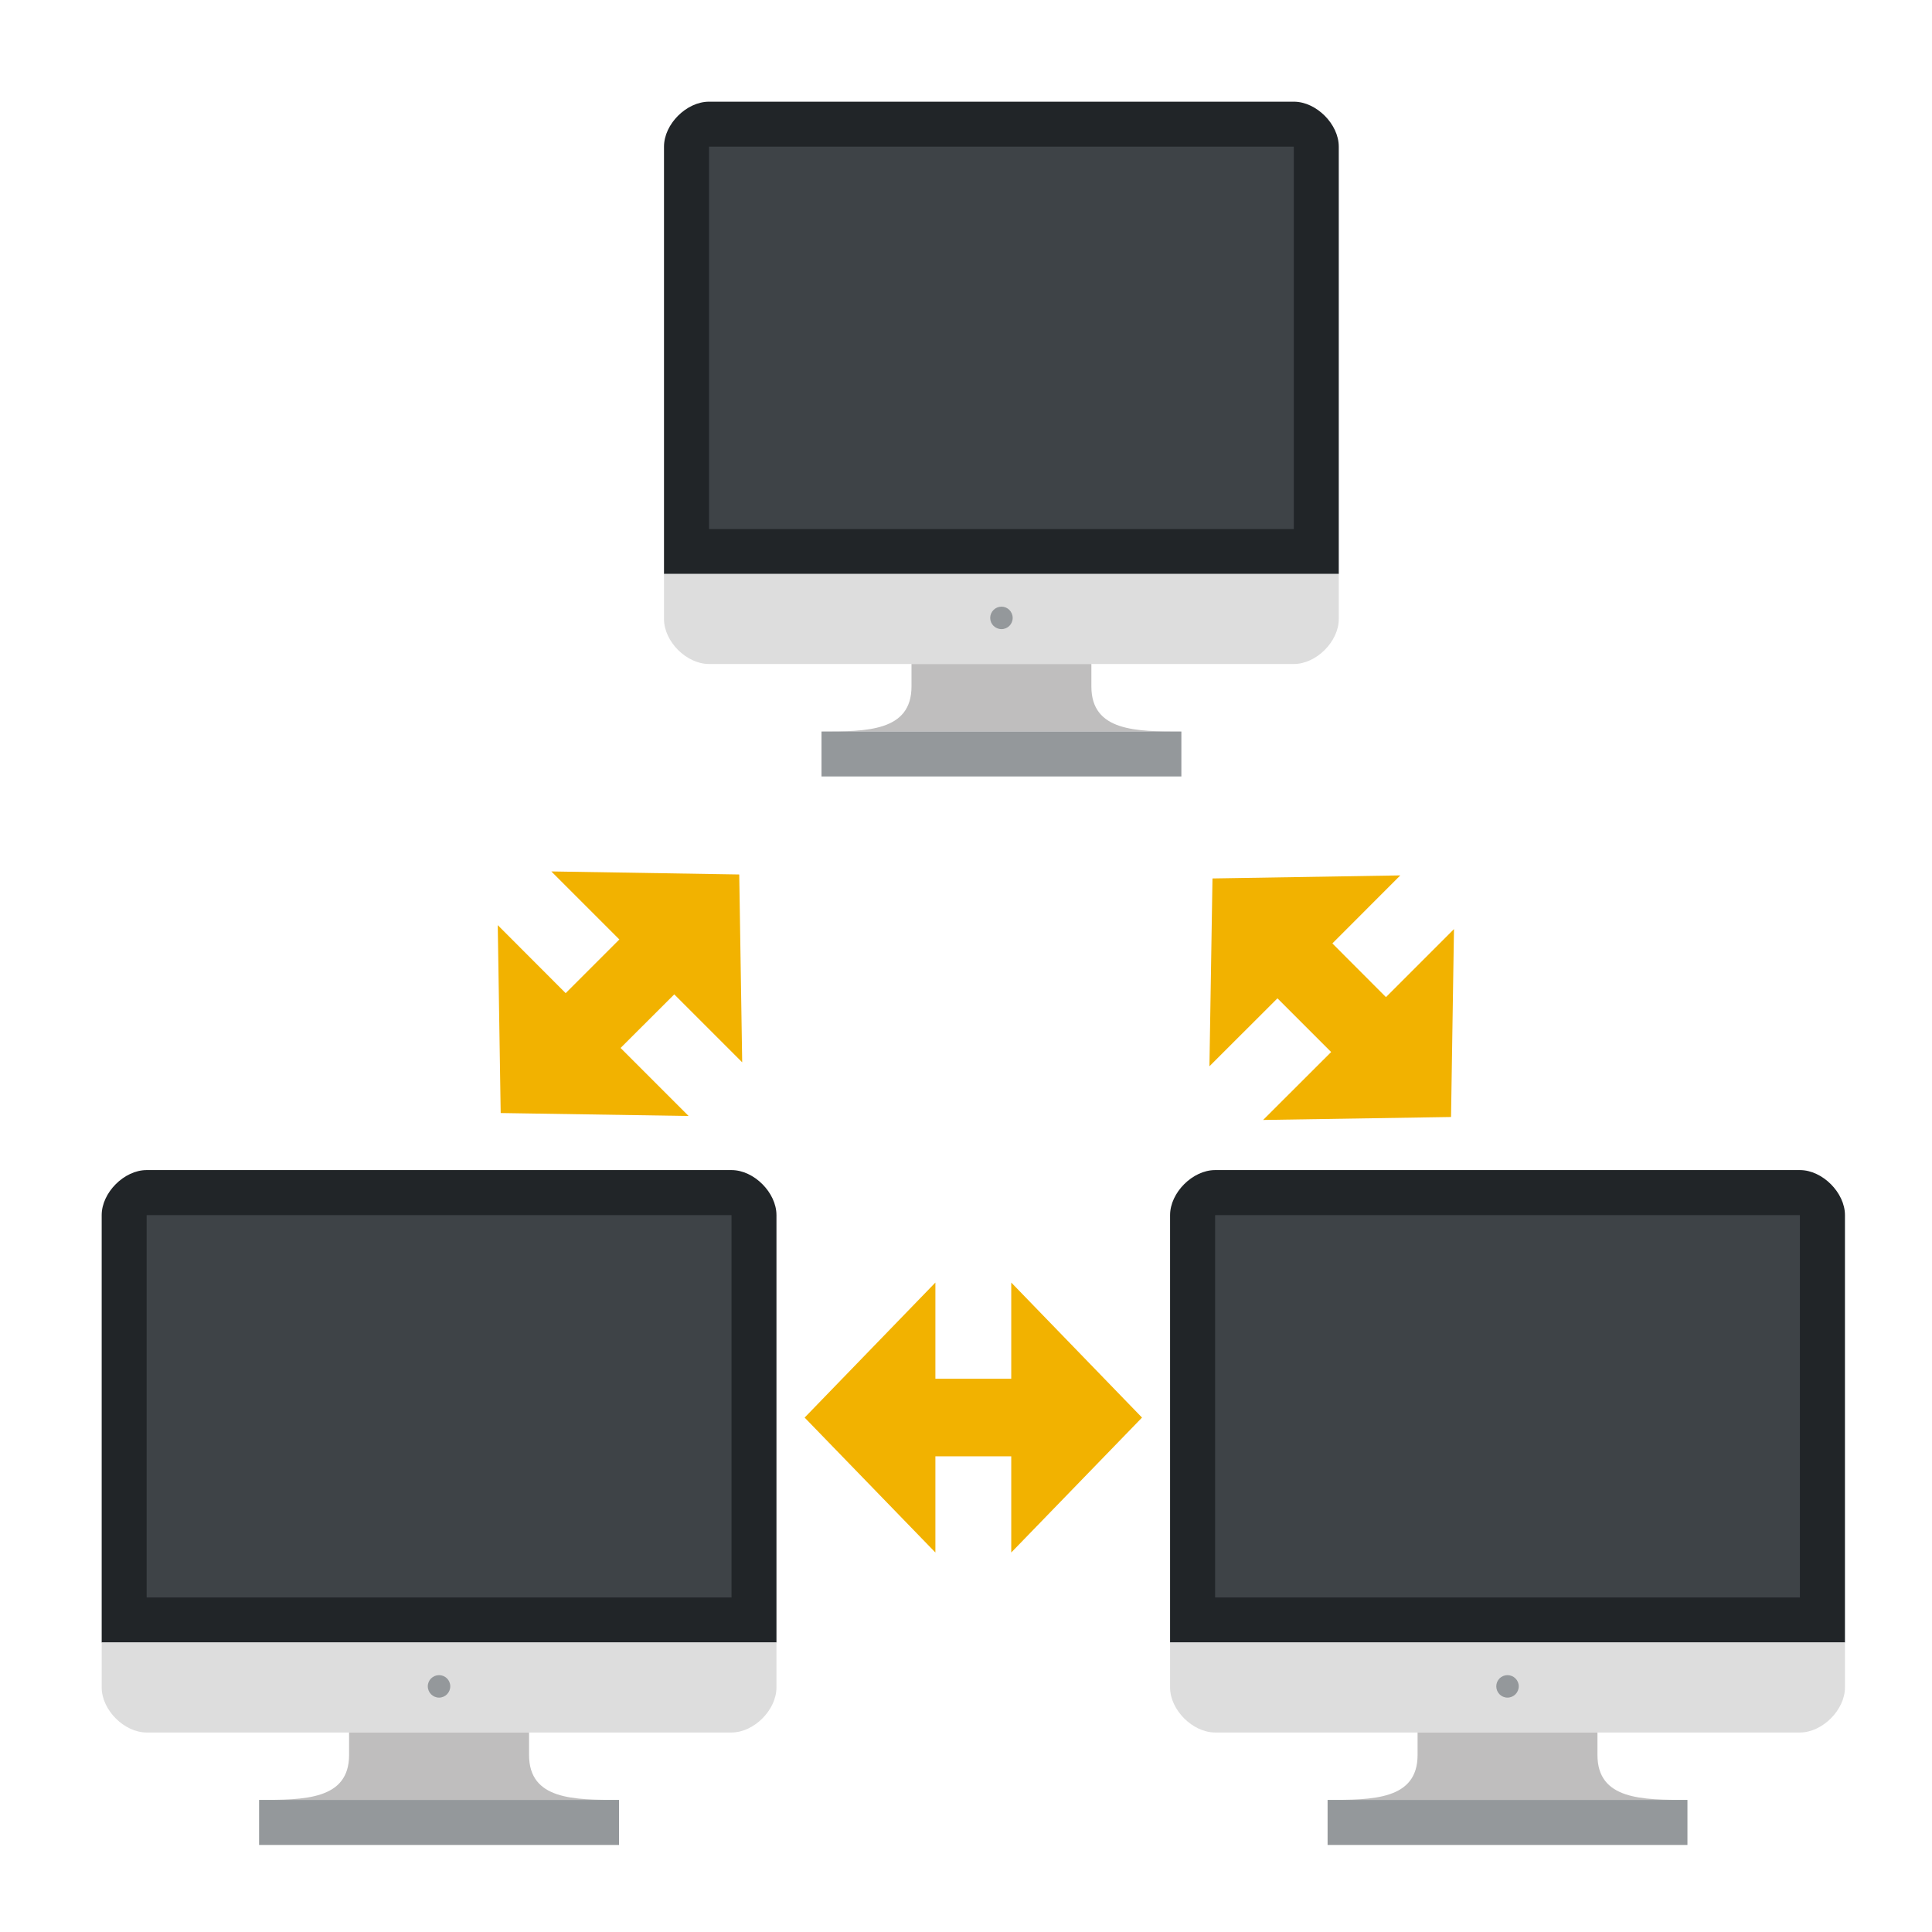 <svg width="19" height="19" viewBox="0 0 19 19" fill="none" xmlns="http://www.w3.org/2000/svg">
<g clip-path="url(#clip0_616_2046)">
<path d="M13.166 1.442C13.166 1.221 12.945 1 12.724 1H6.973C6.751 1 6.53 1.221 6.53 1.442V5.645H13.166V1.442Z" fill="#212528"/>
<path d="M6.53 5.645V6.088C6.53 6.309 6.751 6.53 6.973 6.53H12.724C12.945 6.53 13.166 6.309 13.166 6.088V5.645H6.53Z" fill="#DDDDDD"/>
<path d="M8.964 6.751C8.964 7.194 8.521 7.194 8.079 7.194H11.618C11.176 7.194 10.733 7.194 10.733 6.751V6.53H8.964V6.751Z" fill="#BFBEBE"/>
<path d="M6.973 1.442H12.724V5.203H6.973V1.442Z" fill="#3E4347"/>
<path d="M9.849 6.187C9.91 6.187 9.959 6.138 9.959 6.077C9.959 6.016 9.91 5.966 9.849 5.966C9.788 5.966 9.738 6.016 9.738 6.077C9.738 6.138 9.788 6.187 9.849 6.187Z" fill="#94989B"/>
<path d="M8.079 7.194H11.618V7.636H8.079V7.194Z" fill="#94989B"/>
<path d="M7.636 11.95C7.636 11.729 7.415 11.507 7.194 11.507H1.442C1.221 11.507 1 11.729 1 11.95V16.153H7.636V11.95Z" fill="#212528"/>
<path d="M1 16.153V16.595C1 16.816 1.221 17.038 1.442 17.038H7.194C7.415 17.038 7.636 16.816 7.636 16.595V16.153H1Z" fill="#DDDDDD"/>
<path d="M3.433 17.259C3.433 17.701 2.991 17.701 2.548 17.701H6.088C5.645 17.701 5.203 17.701 5.203 17.259V17.038H3.433V17.259Z" fill="#BFBEBE"/>
<path d="M1.442 11.95H7.194V15.71H1.442V11.95Z" fill="#3E4347"/>
<path d="M4.318 16.695C4.379 16.695 4.428 16.645 4.428 16.584C4.428 16.523 4.379 16.474 4.318 16.474C4.257 16.474 4.207 16.523 4.207 16.584C4.207 16.645 4.257 16.695 4.318 16.695Z" fill="#94989B"/>
<path d="M2.548 17.701H6.088V18.144H2.548V17.701Z" fill="#94989B"/>
<path d="M18.144 11.95C18.144 11.729 17.922 11.507 17.701 11.507H11.95C11.729 11.507 11.507 11.729 11.507 11.95V16.153H18.144V11.95Z" fill="#212528"/>
<path d="M11.507 16.153V16.595C11.507 16.816 11.729 17.038 11.95 17.038H17.701C17.922 17.038 18.144 16.816 18.144 16.595V16.153H11.507Z" fill="#DDDDDD"/>
<path d="M13.941 17.259C13.941 17.701 13.498 17.701 13.056 17.701H16.595C16.153 17.701 15.71 17.701 15.71 17.259V17.038H13.941V17.259Z" fill="#BFBEBE"/>
<path d="M11.95 11.95H17.701V15.71H11.95V11.95Z" fill="#3E4347"/>
<path d="M14.825 16.695C14.886 16.695 14.936 16.645 14.936 16.584C14.936 16.523 14.886 16.474 14.825 16.474C14.764 16.474 14.715 16.523 14.715 16.584C14.715 16.645 14.764 16.695 14.825 16.695Z" fill="#94989B"/>
<path d="M13.056 17.701H16.595V18.144H13.056V17.701Z" fill="#94989B"/>
<path d="M7.913 13.941L9.199 15.268V14.322H9.945V15.268L11.231 13.941L9.945 12.613V13.559H9.199V12.613L7.913 13.941Z" fill="#F2B200"/>
<path d="M11.924 8.639L11.894 10.486L12.563 9.818L13.091 10.346L12.422 11.014L14.27 10.985L14.299 9.137L13.63 9.806L13.103 9.278L13.771 8.609L11.924 8.639Z" fill="#F2B200"/>
<path d="M4.924 10.946L6.772 10.975L6.103 10.306L6.631 9.779L7.299 10.447L7.27 8.6L5.422 8.57L6.091 9.239L5.563 9.767L4.895 9.098L4.924 10.946Z" fill="#F2B200"/>
</g>
<defs>
<clipPath id="clip0_616_2046">
<rect width="17.733" height="17.733" fill="white" transform="translate(0.547 0.418)"/>
</clipPath>
</defs>
</svg>
